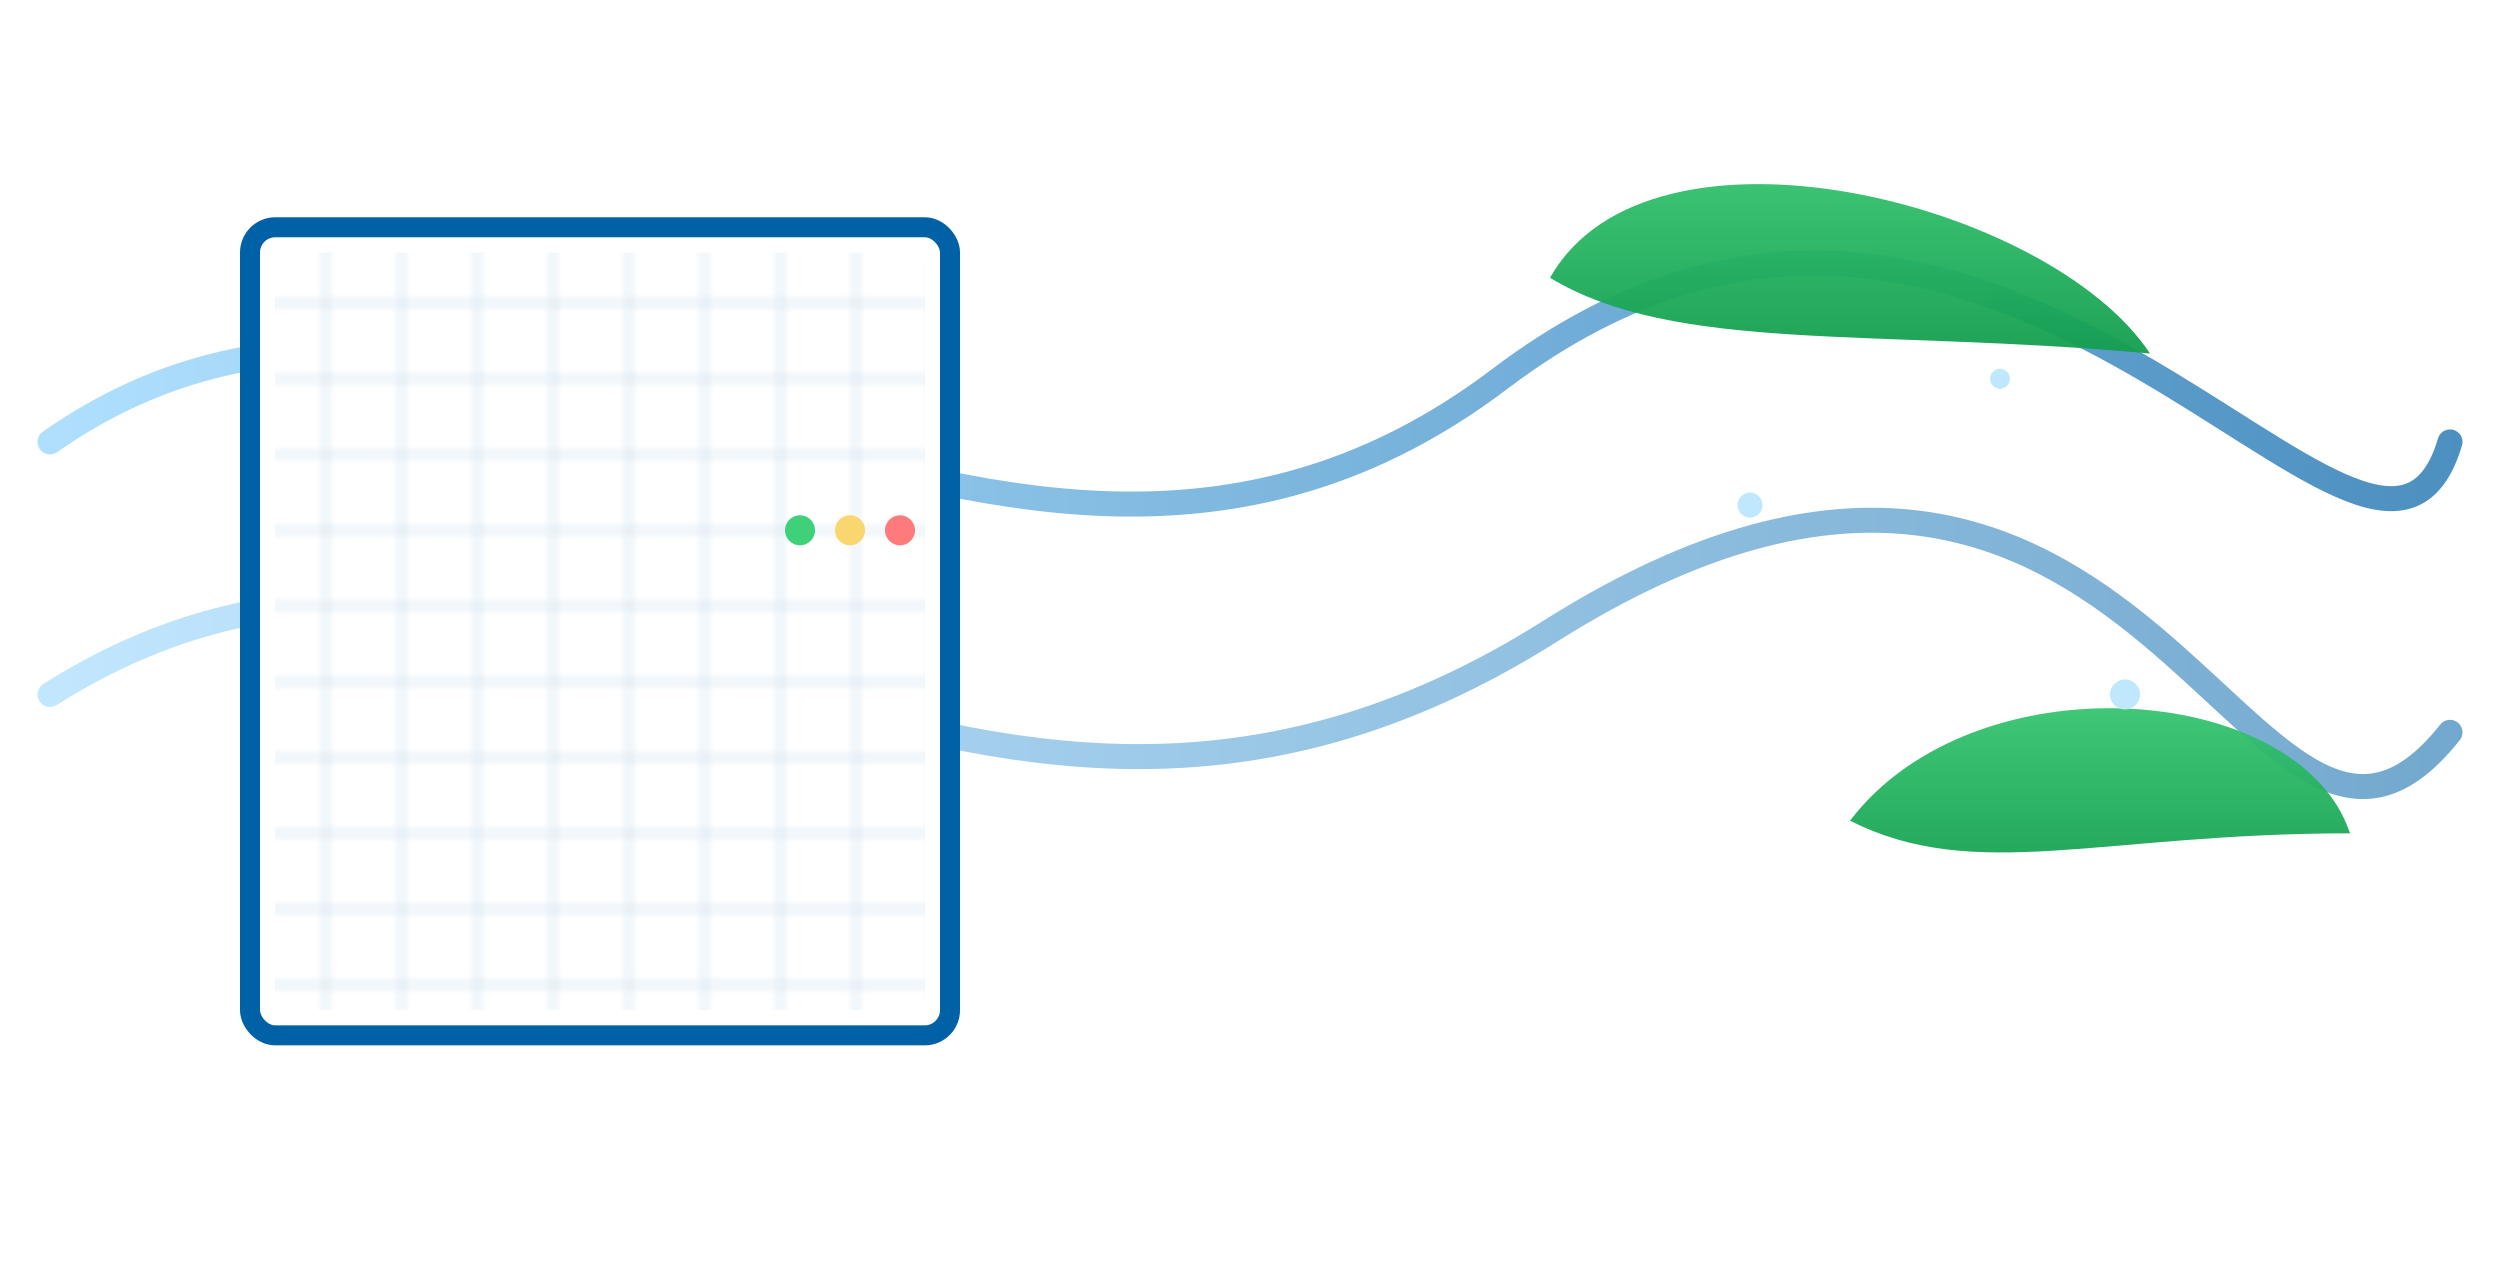 <svg xmlns="http://www.w3.org/2000/svg" width="396" height="200" viewBox="0 0 396 200" role="img" aria-labelledby="title desc">
  <title id="title">Clean Air System Banner</title>
  <desc id="desc">Minimal vector showing an air filter with flowing air and fresh leaves, suitable for a website banner.</desc>

  <!-- defs -->
  <defs>
    <linearGradient id="air" x1="0" y1="0" x2="1" y2="0">
      <stop offset="0" stop-color="#8FD3FE"/>
      <stop offset="1" stop-color="#0061A6"/>
    </linearGradient>
    <linearGradient id="leaf" x1="0" y1="0" x2="0" y2="1">
      <stop offset="0" stop-color="#3FD07A"/>
      <stop offset="1" stop-color="#149E4F"/>
    </linearGradient>
    <filter id="soft" x="-20%" y="-20%" width="140%" height="140%">
      <feGaussianBlur in="SourceGraphic" stdDeviation="1.188" result="blur"/>
      <feColorMatrix in="blur" type="matrix" values="
        1 0 0 0 0
        0 1 0 0 0
        0 0 1 0 0
        0 0 0 0.4 0" />
    </filter>
    <pattern id="mesh" patternUnits="userSpaceOnUse" width="11.88" height="12.00">
      <rect width="100%" height="100%" fill="none" stroke="#BFD7EA" stroke-width="0.396" />
    </pattern>
  </defs>

  <!-- abstract wind waves -->
  <path d="M 7.92 70.00 C 79.20 20.00, 158.40 120.00, 237.60 60.00 S 376.20 110.00, 388.08 70.00"
        fill="none" stroke="url(#air)" stroke-width="3.96" stroke-linecap="round" opacity="0.7"/>
  <path d="M 7.92 110.00 C 87.12 60.00, 150.48 160.00, 245.52 100.00 S 356.40 156.00, 388.08 116.00"
        fill="none" stroke="url(#air)" stroke-width="3.96" stroke-linecap="round" opacity="0.55"/>

  <!-- filter frame -->
  <g transform="translate(39.60,36.00)">
    <rect rx="4.00" ry="4.00" width="110.88" height="128.00"
          fill="white" stroke="#0061A6" stroke-width="3.17" filter="url(#soft)"/>
    <rect x="3.96" y="4.00" rx="2.00" ry="2.00"
          width="102.96" height="120.00" fill="url(#mesh)"/>
    <!-- indicator lights -->
    <circle cx="87.12" cy="48.00" r="2.38" fill="#3FD07A"/>
    <circle cx="95.04" cy="48.00" r="2.38" fill="#F9D66E"/>
    <circle cx="102.96" cy="48.00" r="2.38" fill="#FF7B7B"/>
  </g>

  <!-- leaves for freshness -->
  <g opacity="0.95">
    <path d="M 245.52 44.00 C 261.36 16.00, 324.72 32.00, 340.56 56.00 C 297.00 52.00, 265.32 56.00, 245.52 44.00"
          fill="url(#leaf)"/>
    <path d="M 293.04 130.00 C 312.84 104.00, 364.32 108.00, 372.24 132.00 C 332.64 132.00, 312.84 140.00, 293.04 130.00"
          fill="url(#leaf)"/>
  </g>

  <!-- sparkles/clean effect -->
  <g>
    <circle cx="277.20" cy="80.00" r="1.98" fill="#BFE8FF"/>
    <circle cx="316.80" cy="60.00" r="1.58" fill="#BFE8FF"/>
    <circle cx="336.60" cy="110.00" r="2.38" fill="#BFE8FF"/>
  </g>

  <!-- accessibility title area left empty for overlaying text in banner -->
</svg>